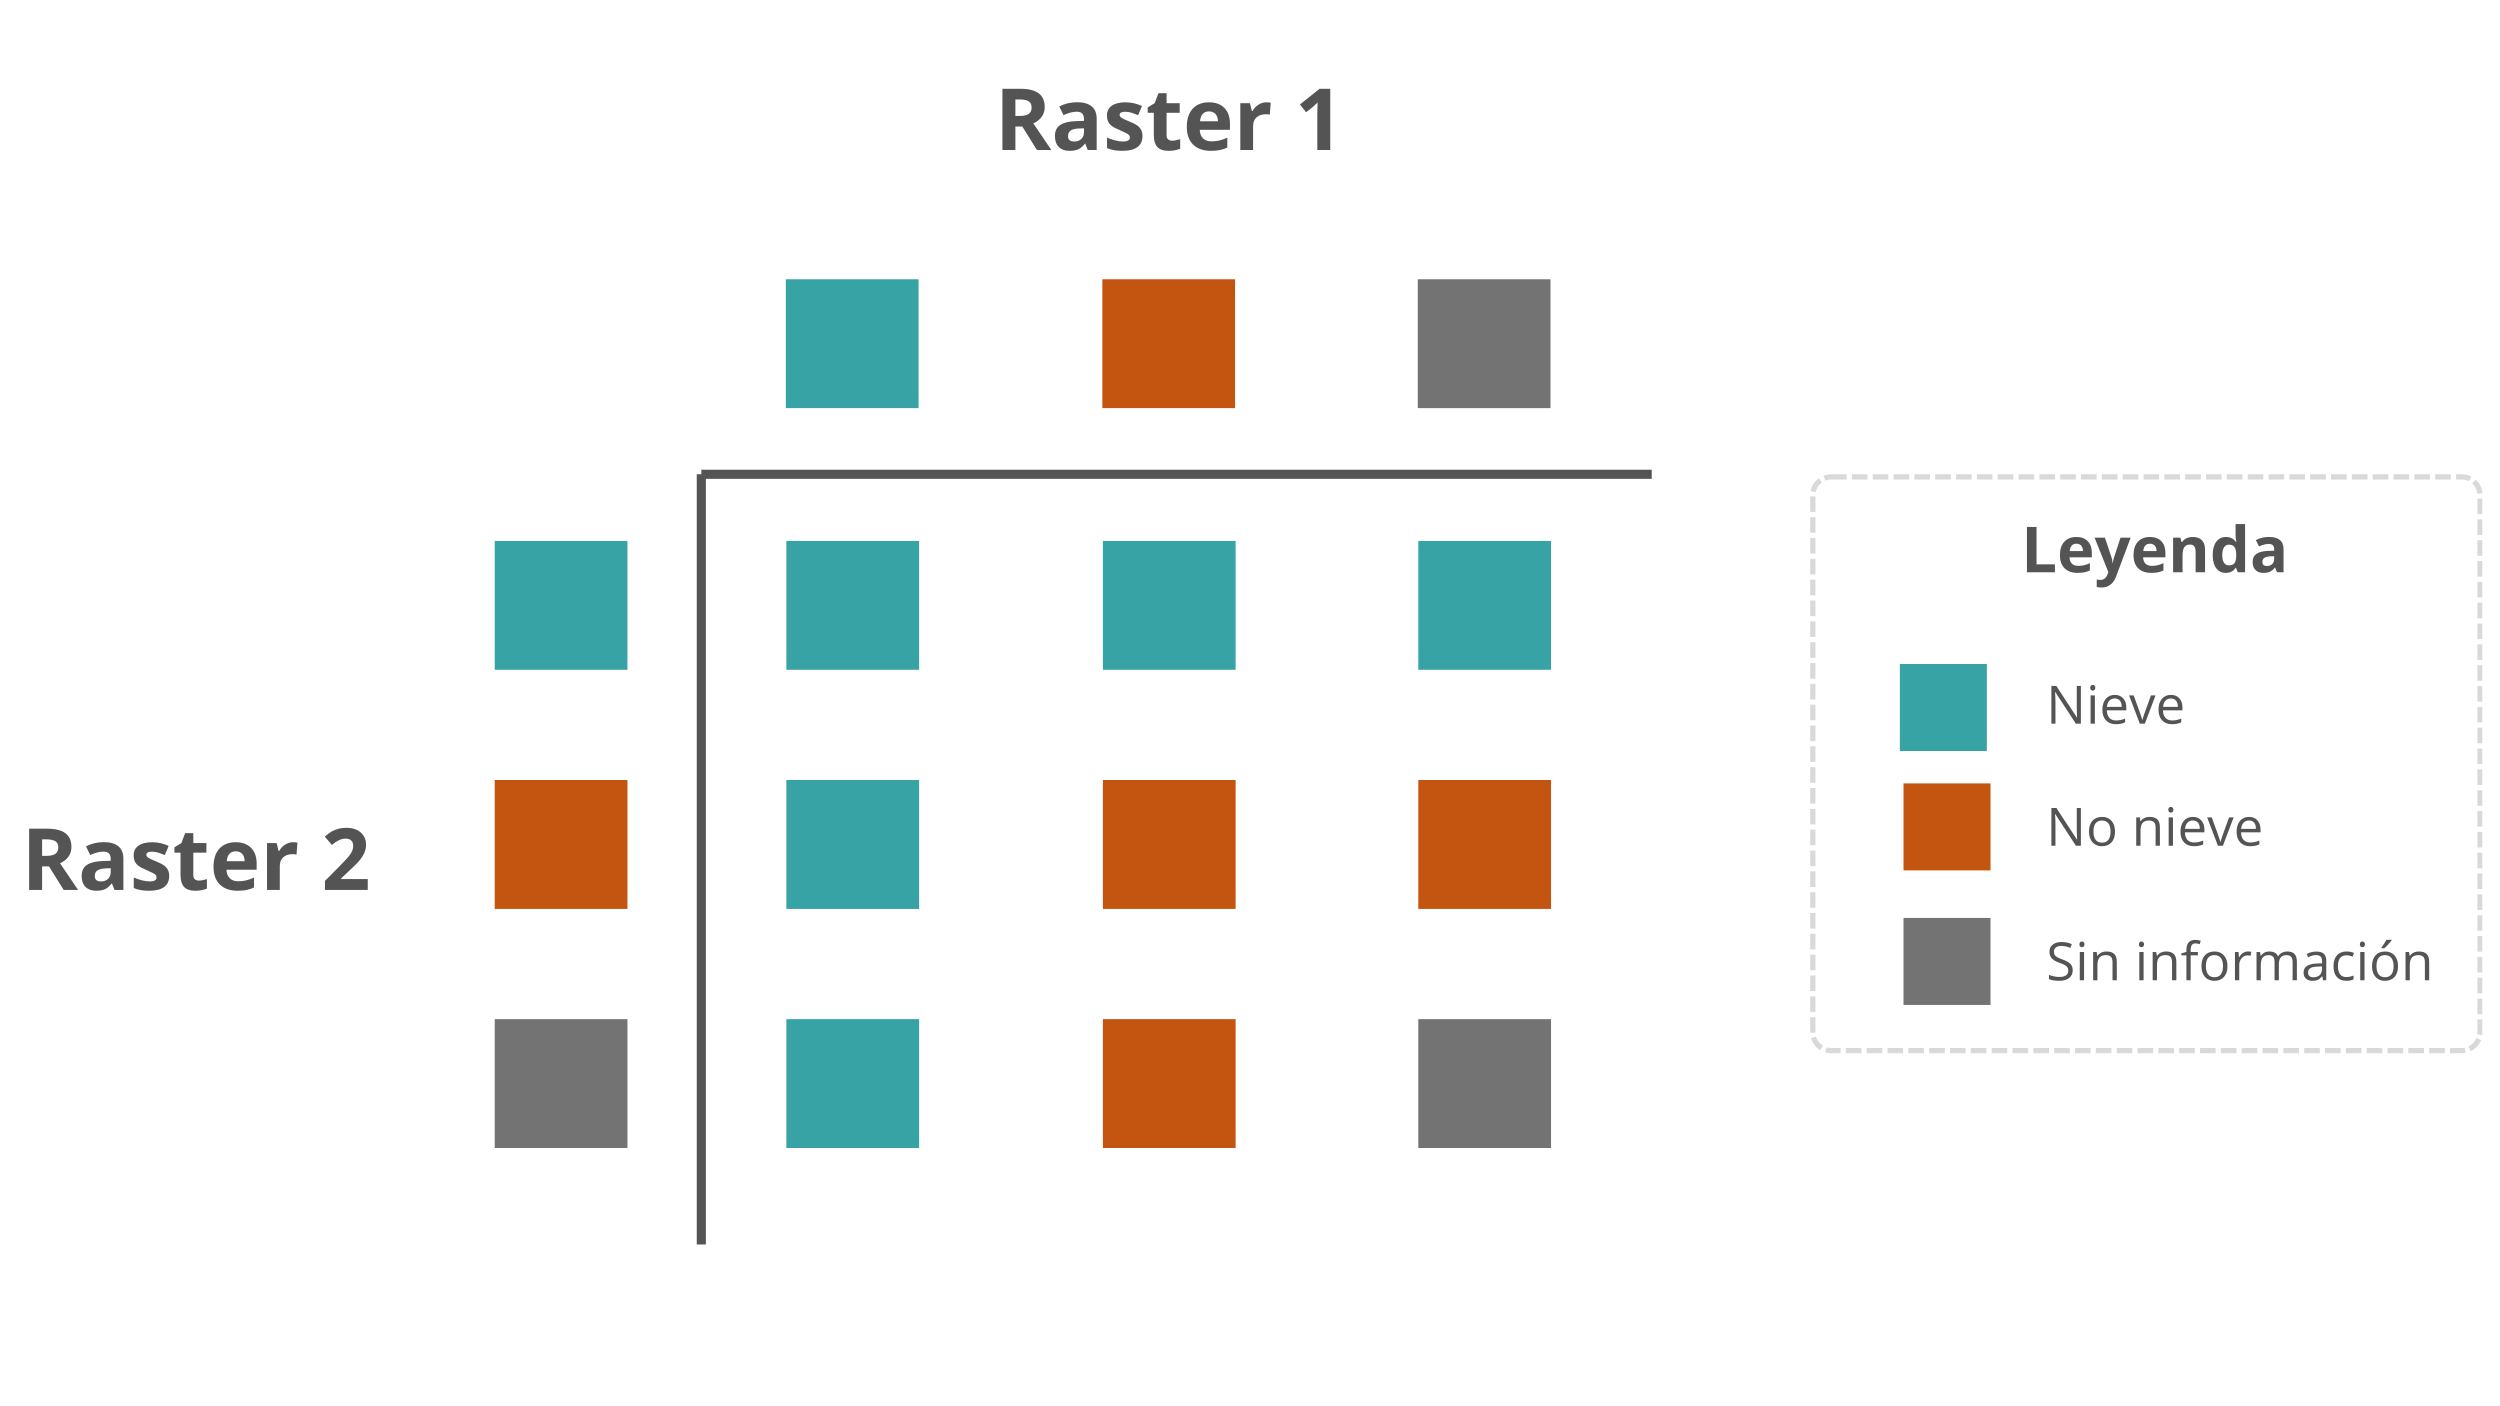 <svg xmlns="http://www.w3.org/2000/svg" xmlns:xlink="http://www.w3.org/1999/xlink" width="1920" zoomAndPan="magnify" viewBox="0 0 1440 810" height="1080" preserveAspectRatio="xMidYMid meet" version="1.0"><defs><g/><clipPath id="8e53f5506d"><path d="M 452.648 160.848 L 529.105 160.848 L 529.105 235.074 L 452.648 235.074 Z M 452.648 160.848 " clip-rule="nonzero"/></clipPath><clipPath id="39c072e409"><path d="M 634.949 160.848 L 711.406 160.848 L 711.406 235.074 L 634.949 235.074 Z M 634.949 160.848 " clip-rule="nonzero"/></clipPath><clipPath id="ef5f1a4a63"><path d="M 816.629 160.848 L 893.086 160.848 L 893.086 235.074 L 816.629 235.074 Z M 816.629 160.848 " clip-rule="nonzero"/></clipPath><clipPath id="0f9c2a2df0"><path d="M 284.957 311.562 L 361.414 311.562 L 361.414 385.793 L 284.957 385.793 Z M 284.957 311.562 " clip-rule="nonzero"/></clipPath><clipPath id="a7669a723b"><path d="M 452.957 311.562 L 529.418 311.562 L 529.418 385.793 L 452.957 385.793 Z M 452.957 311.562 " clip-rule="nonzero"/></clipPath><clipPath id="e315475017"><path d="M 635.262 311.562 L 711.719 311.562 L 711.719 385.793 L 635.262 385.793 Z M 635.262 311.562 " clip-rule="nonzero"/></clipPath><clipPath id="9a0842469e"><path d="M 816.941 311.562 L 893.398 311.562 L 893.398 385.793 L 816.941 385.793 Z M 816.941 311.562 " clip-rule="nonzero"/></clipPath><clipPath id="aca053753c"><path d="M 452.957 449.297 L 529.418 449.297 L 529.418 523.527 L 452.957 523.527 Z M 452.957 449.297 " clip-rule="nonzero"/></clipPath><clipPath id="ed3f84a495"><path d="M 452.957 587.035 L 529.418 587.035 L 529.418 661.262 L 452.957 661.262 Z M 452.957 587.035 " clip-rule="nonzero"/></clipPath><clipPath id="6c7dbc4ad6"><path d="M 635.262 449.297 L 711.719 449.297 L 711.719 523.527 L 635.262 523.527 Z M 635.262 449.297 " clip-rule="nonzero"/></clipPath><clipPath id="7b5c758873"><path d="M 635.262 587.035 L 711.719 587.035 L 711.719 661.262 L 635.262 661.262 Z M 635.262 587.035 " clip-rule="nonzero"/></clipPath><clipPath id="676d4cf006"><path d="M 816.941 449.297 L 893.398 449.297 L 893.398 523.527 L 816.941 523.527 Z M 816.941 449.297 " clip-rule="nonzero"/></clipPath><clipPath id="75f75b45dc"><path d="M 816.941 587.035 L 893.398 587.035 L 893.398 661.262 L 816.941 661.262 Z M 816.941 587.035 " clip-rule="nonzero"/></clipPath><clipPath id="dd07701f67"><path d="M 284.957 587.035 L 361.414 587.035 L 361.414 661.262 L 284.957 661.262 Z M 284.957 587.035 " clip-rule="nonzero"/></clipPath><clipPath id="2d7e0b37af"><path d="M 284.957 449.297 L 361.414 449.297 L 361.414 523.527 L 284.957 523.527 Z M 284.957 449.297 " clip-rule="nonzero"/></clipPath><clipPath id="7c2b523d7e"><path d="M 1042.68 273.195 L 1429.816 273.195 L 1429.816 606.656 L 1042.68 606.656 Z M 1042.68 273.195 " clip-rule="nonzero"/></clipPath><clipPath id="778f8f39d0"><path d="M 1054.68 273.195 L 1417.992 273.195 C 1421.176 273.195 1424.227 274.461 1426.477 276.711 C 1428.73 278.961 1429.992 282.012 1429.992 285.195 L 1429.992 594.637 C 1429.992 597.82 1428.73 600.871 1426.477 603.121 C 1424.227 605.371 1421.176 606.637 1417.992 606.637 L 1054.68 606.637 C 1051.496 606.637 1048.445 605.371 1046.191 603.121 C 1043.941 600.871 1042.68 597.82 1042.68 594.637 L 1042.68 285.195 C 1042.68 282.012 1043.941 278.961 1046.191 276.711 C 1048.445 274.461 1051.496 273.195 1054.68 273.195 Z M 1054.68 273.195 " clip-rule="nonzero"/></clipPath><clipPath id="5d92dece93"><path d="M 1094.312 382.449 L 1144.43 382.449 L 1144.43 432.566 L 1094.312 432.566 Z M 1094.312 382.449 " clip-rule="nonzero"/></clipPath><clipPath id="6924dea13e"><path d="M 1096.422 451.219 L 1146.539 451.219 L 1146.539 501.336 L 1096.422 501.336 Z M 1096.422 451.219 " clip-rule="nonzero"/></clipPath><clipPath id="befb8cfc65"><path d="M 1096.422 528.746 L 1146.539 528.746 L 1146.539 578.859 L 1096.422 578.859 Z M 1096.422 528.746 " clip-rule="nonzero"/></clipPath></defs><path stroke-linecap="butt" transform="matrix(0.75, 0, 0, 0.75, 403.959, 270.569)" fill="none" stroke-linejoin="miter" d="M 0.002 3.502 L 729.903 3.502 " stroke="#545454" stroke-width="7" stroke-opacity="1" stroke-miterlimit="4"/><path stroke-linecap="butt" transform="matrix(0, -0.75, 0.75, 0, 401.33, 716.799)" fill="none" stroke-linejoin="miter" d="M -0.002 3.503 L 591.483 3.503 " stroke="#545454" stroke-width="7" stroke-opacity="1" stroke-miterlimit="4"/><g clip-path="url(#8e53f5506d)"><path fill="#38a3a5" d="M 452.648 160.848 L 529.195 160.848 L 529.195 235.074 L 452.648 235.074 Z M 452.648 160.848 " fill-opacity="1" fill-rule="nonzero"/></g><g clip-path="url(#39c072e409)"><path fill="#c45511" d="M 634.949 160.848 L 711.5 160.848 L 711.5 235.074 L 634.949 235.074 Z M 634.949 160.848 " fill-opacity="1" fill-rule="nonzero"/></g><g clip-path="url(#ef5f1a4a63)"><path fill="#737373" d="M 816.629 160.848 L 893.18 160.848 L 893.18 235.074 L 816.629 235.074 Z M 816.629 160.848 " fill-opacity="1" fill-rule="nonzero"/></g><g clip-path="url(#0f9c2a2df0)"><path fill="#38a3a5" d="M 284.957 311.562 L 361.504 311.562 L 361.504 385.793 L 284.957 385.793 Z M 284.957 311.562 " fill-opacity="1" fill-rule="nonzero"/></g><g clip-path="url(#a7669a723b)"><path fill="#38a3a5" d="M 452.957 311.562 L 529.508 311.562 L 529.508 385.793 L 452.957 385.793 Z M 452.957 311.562 " fill-opacity="1" fill-rule="nonzero"/></g><g clip-path="url(#e315475017)"><path fill="#38a3a5" d="M 635.262 311.562 L 711.809 311.562 L 711.809 385.793 L 635.262 385.793 Z M 635.262 311.562 " fill-opacity="1" fill-rule="nonzero"/></g><g clip-path="url(#9a0842469e)"><path fill="#38a3a5" d="M 816.941 311.562 L 893.488 311.562 L 893.488 385.793 L 816.941 385.793 Z M 816.941 311.562 " fill-opacity="1" fill-rule="nonzero"/></g><g clip-path="url(#aca053753c)"><path fill="#38a3a5" d="M 452.957 449.297 L 529.508 449.297 L 529.508 523.527 L 452.957 523.527 Z M 452.957 449.297 " fill-opacity="1" fill-rule="nonzero"/></g><g clip-path="url(#ed3f84a495)"><path fill="#38a3a5" d="M 452.957 587.035 L 529.508 587.035 L 529.508 661.262 L 452.957 661.262 Z M 452.957 587.035 " fill-opacity="1" fill-rule="nonzero"/></g><g clip-path="url(#6c7dbc4ad6)"><path fill="#c45511" d="M 635.262 449.297 L 711.809 449.297 L 711.809 523.527 L 635.262 523.527 Z M 635.262 449.297 " fill-opacity="1" fill-rule="nonzero"/></g><g clip-path="url(#7b5c758873)"><path fill="#c45511" d="M 635.262 587.035 L 711.809 587.035 L 711.809 661.262 L 635.262 661.262 Z M 635.262 587.035 " fill-opacity="1" fill-rule="nonzero"/></g><g clip-path="url(#676d4cf006)"><path fill="#c45511" d="M 816.941 449.297 L 893.488 449.297 L 893.488 523.527 L 816.941 523.527 Z M 816.941 449.297 " fill-opacity="1" fill-rule="nonzero"/></g><g clip-path="url(#75f75b45dc)"><path fill="#737373" d="M 816.941 587.035 L 893.488 587.035 L 893.488 661.262 L 816.941 661.262 Z M 816.941 587.035 " fill-opacity="1" fill-rule="nonzero"/></g><g clip-path="url(#dd07701f67)"><path fill="#737373" d="M 284.957 587.035 L 361.504 587.035 L 361.504 661.262 L 284.957 661.262 Z M 284.957 587.035 " fill-opacity="1" fill-rule="nonzero"/></g><g clip-path="url(#2d7e0b37af)"><path fill="#c45511" d="M 284.957 449.297 L 361.504 449.297 L 361.504 523.527 L 284.957 523.527 Z M 284.957 449.297 " fill-opacity="1" fill-rule="nonzero"/></g><g fill="#545454" fill-opacity="1"><g transform="translate(572.959, 86.402)"><g><path d="M 11.906 -19.609 L 14.328 -19.609 C 16.691 -19.609 18.438 -20 19.562 -20.781 C 20.688 -21.57 21.25 -22.812 21.25 -24.5 C 21.25 -26.176 20.672 -27.363 19.516 -28.062 C 18.367 -28.77 16.594 -29.125 14.188 -29.125 L 11.906 -29.125 Z M 11.906 -13.531 L 11.906 0 L 4.438 0 L 4.438 -35.266 L 14.719 -35.266 C 19.5 -35.266 23.039 -34.391 25.344 -32.641 C 27.645 -30.898 28.797 -28.254 28.797 -24.703 C 28.797 -22.617 28.223 -20.77 27.078 -19.156 C 25.941 -17.539 24.328 -16.273 22.234 -15.359 C 27.535 -7.43 30.992 -2.312 32.609 0 L 24.312 0 L 15.891 -13.531 Z M 11.906 -13.531 "/></g></g></g><g fill="#545454" fill-opacity="1"><g transform="translate(605.562, 86.402)"><g><path d="M 20.984 0 L 19.562 -3.672 L 19.359 -3.672 C 18.129 -2.109 16.859 -1.023 15.547 -0.422 C 14.234 0.18 12.523 0.484 10.422 0.484 C 7.828 0.484 5.785 -0.254 4.297 -1.734 C 2.816 -3.211 2.078 -5.32 2.078 -8.062 C 2.078 -10.914 3.078 -13.02 5.078 -14.375 C 7.078 -15.738 10.094 -16.492 14.125 -16.641 L 18.812 -16.781 L 18.812 -17.969 C 18.812 -20.695 17.41 -22.062 14.609 -22.062 C 12.461 -22.062 9.93 -21.41 7.016 -20.109 L 4.578 -25.078 C 7.68 -26.703 11.125 -27.516 14.906 -27.516 C 18.52 -27.516 21.289 -26.727 23.219 -25.156 C 25.156 -23.582 26.125 -21.188 26.125 -17.969 L 26.125 0 Z M 18.812 -12.5 L 15.969 -12.391 C 13.82 -12.328 12.227 -11.941 11.188 -11.234 C 10.145 -10.523 9.625 -9.445 9.625 -8 C 9.625 -5.926 10.812 -4.891 13.188 -4.891 C 14.895 -4.891 16.258 -5.379 17.281 -6.359 C 18.301 -7.348 18.812 -8.656 18.812 -10.281 Z M 18.812 -12.5 "/></g></g></g><g fill="#545454" fill-opacity="1"><g transform="translate(635.392, 86.402)"><g><path d="M 22.672 -8 C 22.672 -5.238 21.707 -3.133 19.781 -1.688 C 17.863 -0.238 14.992 0.484 11.172 0.484 C 9.203 0.484 7.523 0.348 6.141 0.078 C 4.766 -0.18 3.473 -0.566 2.266 -1.078 L 2.266 -7.156 C 3.629 -6.52 5.164 -5.984 6.875 -5.547 C 8.594 -5.109 10.102 -4.891 11.406 -4.891 C 14.07 -4.891 15.406 -5.66 15.406 -7.203 C 15.406 -7.785 15.227 -8.258 14.875 -8.625 C 14.52 -8.988 13.91 -9.395 13.047 -9.844 C 12.18 -10.301 11.023 -10.836 9.578 -11.453 C 7.504 -12.316 5.977 -13.117 5 -13.859 C 4.031 -14.598 3.32 -15.445 2.875 -16.406 C 2.438 -17.363 2.219 -18.539 2.219 -19.938 C 2.219 -22.332 3.145 -24.188 5 -25.5 C 6.863 -26.812 9.5 -27.469 12.906 -27.469 C 16.156 -27.469 19.312 -26.758 22.375 -25.344 L 20.156 -20.047 C 18.812 -20.617 17.551 -21.086 16.375 -21.453 C 15.195 -21.828 14 -22.016 12.781 -22.016 C 10.613 -22.016 9.531 -21.43 9.531 -20.266 C 9.531 -19.598 9.879 -19.023 10.578 -18.547 C 11.273 -18.066 12.805 -17.352 15.172 -16.406 C 17.273 -15.551 18.816 -14.754 19.797 -14.016 C 20.773 -13.273 21.5 -12.422 21.969 -11.453 C 22.438 -10.492 22.672 -9.344 22.672 -8 Z M 22.672 -8 "/></g></g></g><g fill="#545454" fill-opacity="1"><g transform="translate(659.941, 86.402)"><g><path d="M 15.219 -5.375 C 16.5 -5.375 18.039 -5.656 19.844 -6.219 L 19.844 -0.75 C 18.008 0.07 15.758 0.484 13.094 0.484 C 10.156 0.484 8.016 -0.258 6.672 -1.75 C 5.328 -3.238 4.656 -5.469 4.656 -8.438 L 4.656 -21.438 L 1.141 -21.438 L 1.141 -24.547 L 5.188 -27.016 L 7.312 -32.703 L 12.016 -32.703 L 12.016 -26.969 L 19.562 -26.969 L 19.562 -21.438 L 12.016 -21.438 L 12.016 -8.438 C 12.016 -7.395 12.305 -6.625 12.891 -6.125 C 13.473 -5.625 14.25 -5.375 15.219 -5.375 Z M 15.219 -5.375 "/></g></g></g><g fill="#545454" fill-opacity="1"><g transform="translate(681.379, 86.402)"><g><path d="M 15.031 -22.234 C 13.469 -22.234 12.242 -21.738 11.359 -20.75 C 10.473 -19.758 9.969 -18.359 9.844 -16.547 L 20.156 -16.547 C 20.125 -18.359 19.648 -19.758 18.734 -20.75 C 17.816 -21.738 16.582 -22.234 15.031 -22.234 Z M 16.062 0.484 C 11.719 0.484 8.32 -0.711 5.875 -3.109 C 3.438 -5.504 2.219 -8.895 2.219 -13.281 C 2.219 -17.801 3.348 -21.297 5.609 -23.766 C 7.867 -26.234 10.988 -27.469 14.969 -27.469 C 18.781 -27.469 21.75 -26.379 23.875 -24.203 C 26 -22.035 27.062 -19.039 27.062 -15.219 L 27.062 -11.641 L 9.672 -11.641 C 9.754 -9.555 10.375 -7.926 11.531 -6.75 C 12.688 -5.57 14.312 -4.984 16.406 -4.984 C 18.02 -4.984 19.551 -5.148 21 -5.484 C 22.445 -5.828 23.961 -6.367 25.547 -7.109 L 25.547 -1.422 C 24.254 -0.773 22.875 -0.297 21.406 0.016 C 19.945 0.328 18.164 0.484 16.062 0.484 Z M 16.062 0.484 "/></g></g></g><g fill="#545454" fill-opacity="1"><g transform="translate(710.558, 86.402)"><g><path d="M 18.906 -27.469 C 19.906 -27.469 20.734 -27.395 21.391 -27.25 L 20.844 -20.359 C 20.238 -20.516 19.516 -20.594 18.672 -20.594 C 16.316 -20.594 14.484 -19.988 13.172 -18.781 C 11.867 -17.582 11.219 -15.895 11.219 -13.719 L 11.219 0 L 3.859 0 L 3.859 -26.969 L 9.422 -26.969 L 10.516 -22.422 L 10.875 -22.422 C 11.707 -23.941 12.836 -25.16 14.266 -26.078 C 15.691 -27.004 17.238 -27.469 18.906 -27.469 Z M 18.906 -27.469 "/></g></g></g><g fill="#545454" fill-opacity="1"><g transform="translate(732.985, 86.402)"><g/></g></g><g fill="#545454" fill-opacity="1"><g transform="translate(745.814, 86.402)"><g><path d="M 20.406 0 L 12.953 0 L 12.953 -20.406 L 13.016 -23.75 L 13.141 -27.422 C 11.898 -26.18 11.039 -25.367 10.562 -24.984 L 6.516 -21.734 L 2.922 -26.219 L 14.281 -35.266 L 20.406 -35.266 Z M 20.406 0 "/></g></g></g><g fill="#545454" fill-opacity="1"><g transform="translate(12.345, 512.59)"><g><path d="M 11.906 -19.609 L 14.328 -19.609 C 16.691 -19.609 18.438 -20 19.562 -20.781 C 20.688 -21.57 21.25 -22.812 21.25 -24.5 C 21.25 -26.176 20.672 -27.363 19.516 -28.062 C 18.367 -28.77 16.594 -29.125 14.188 -29.125 L 11.906 -29.125 Z M 11.906 -13.531 L 11.906 0 L 4.438 0 L 4.438 -35.266 L 14.719 -35.266 C 19.5 -35.266 23.039 -34.391 25.344 -32.641 C 27.645 -30.898 28.797 -28.254 28.797 -24.703 C 28.797 -22.617 28.223 -20.77 27.078 -19.156 C 25.941 -17.539 24.328 -16.273 22.234 -15.359 C 27.535 -7.43 30.992 -2.312 32.609 0 L 24.312 0 L 15.891 -13.531 Z M 11.906 -13.531 "/></g></g></g><g fill="#545454" fill-opacity="1"><g transform="translate(44.948, 512.59)"><g><path d="M 20.984 0 L 19.562 -3.672 L 19.359 -3.672 C 18.129 -2.109 16.859 -1.023 15.547 -0.422 C 14.234 0.18 12.523 0.484 10.422 0.484 C 7.828 0.484 5.785 -0.254 4.297 -1.734 C 2.816 -3.211 2.078 -5.32 2.078 -8.062 C 2.078 -10.914 3.078 -13.02 5.078 -14.375 C 7.078 -15.738 10.094 -16.492 14.125 -16.641 L 18.812 -16.781 L 18.812 -17.969 C 18.812 -20.695 17.41 -22.062 14.609 -22.062 C 12.461 -22.062 9.93 -21.41 7.016 -20.109 L 4.578 -25.078 C 7.68 -26.703 11.125 -27.516 14.906 -27.516 C 18.52 -27.516 21.289 -26.727 23.219 -25.156 C 25.156 -23.582 26.125 -21.188 26.125 -17.969 L 26.125 0 Z M 18.812 -12.5 L 15.969 -12.391 C 13.82 -12.328 12.227 -11.941 11.188 -11.234 C 10.145 -10.523 9.625 -9.445 9.625 -8 C 9.625 -5.926 10.812 -4.891 13.188 -4.891 C 14.895 -4.891 16.258 -5.379 17.281 -6.359 C 18.301 -7.348 18.812 -8.656 18.812 -10.281 Z M 18.812 -12.5 "/></g></g></g><g fill="#545454" fill-opacity="1"><g transform="translate(74.778, 512.59)"><g><path d="M 22.672 -8 C 22.672 -5.238 21.707 -3.133 19.781 -1.688 C 17.863 -0.238 14.992 0.484 11.172 0.484 C 9.203 0.484 7.523 0.348 6.141 0.078 C 4.766 -0.18 3.473 -0.566 2.266 -1.078 L 2.266 -7.156 C 3.629 -6.52 5.164 -5.984 6.875 -5.547 C 8.594 -5.109 10.102 -4.891 11.406 -4.891 C 14.07 -4.891 15.406 -5.66 15.406 -7.203 C 15.406 -7.785 15.227 -8.258 14.875 -8.625 C 14.52 -8.988 13.91 -9.395 13.047 -9.844 C 12.18 -10.301 11.023 -10.836 9.578 -11.453 C 7.504 -12.316 5.977 -13.117 5 -13.859 C 4.031 -14.598 3.32 -15.445 2.875 -16.406 C 2.438 -17.363 2.219 -18.539 2.219 -19.938 C 2.219 -22.332 3.145 -24.188 5 -25.5 C 6.863 -26.812 9.5 -27.469 12.906 -27.469 C 16.156 -27.469 19.312 -26.758 22.375 -25.344 L 20.156 -20.047 C 18.812 -20.617 17.551 -21.086 16.375 -21.453 C 15.195 -21.828 14 -22.016 12.781 -22.016 C 10.613 -22.016 9.531 -21.43 9.531 -20.266 C 9.531 -19.598 9.879 -19.023 10.578 -18.547 C 11.273 -18.066 12.805 -17.352 15.172 -16.406 C 17.273 -15.551 18.816 -14.754 19.797 -14.016 C 20.773 -13.273 21.5 -12.422 21.969 -11.453 C 22.438 -10.492 22.672 -9.344 22.672 -8 Z M 22.672 -8 "/></g></g></g><g fill="#545454" fill-opacity="1"><g transform="translate(99.327, 512.59)"><g><path d="M 15.219 -5.375 C 16.5 -5.375 18.039 -5.656 19.844 -6.219 L 19.844 -0.75 C 18.008 0.07 15.758 0.484 13.094 0.484 C 10.156 0.484 8.016 -0.258 6.672 -1.75 C 5.328 -3.238 4.656 -5.469 4.656 -8.438 L 4.656 -21.438 L 1.141 -21.438 L 1.141 -24.547 L 5.188 -27.016 L 7.312 -32.703 L 12.016 -32.703 L 12.016 -26.969 L 19.562 -26.969 L 19.562 -21.438 L 12.016 -21.438 L 12.016 -8.438 C 12.016 -7.395 12.305 -6.625 12.891 -6.125 C 13.473 -5.625 14.25 -5.375 15.219 -5.375 Z M 15.219 -5.375 "/></g></g></g><g fill="#545454" fill-opacity="1"><g transform="translate(120.765, 512.59)"><g><path d="M 15.031 -22.234 C 13.469 -22.234 12.242 -21.738 11.359 -20.75 C 10.473 -19.758 9.969 -18.359 9.844 -16.547 L 20.156 -16.547 C 20.125 -18.359 19.648 -19.758 18.734 -20.75 C 17.816 -21.738 16.582 -22.234 15.031 -22.234 Z M 16.062 0.484 C 11.719 0.484 8.32 -0.711 5.875 -3.109 C 3.438 -5.504 2.219 -8.895 2.219 -13.281 C 2.219 -17.801 3.348 -21.297 5.609 -23.766 C 7.867 -26.234 10.988 -27.469 14.969 -27.469 C 18.781 -27.469 21.75 -26.379 23.875 -24.203 C 26 -22.035 27.062 -19.039 27.062 -15.219 L 27.062 -11.641 L 9.672 -11.641 C 9.754 -9.555 10.375 -7.926 11.531 -6.75 C 12.688 -5.57 14.312 -4.984 16.406 -4.984 C 18.02 -4.984 19.551 -5.148 21 -5.484 C 22.445 -5.828 23.961 -6.367 25.547 -7.109 L 25.547 -1.422 C 24.254 -0.773 22.875 -0.297 21.406 0.016 C 19.945 0.328 18.164 0.484 16.062 0.484 Z M 16.062 0.484 "/></g></g></g><g fill="#545454" fill-opacity="1"><g transform="translate(149.945, 512.59)"><g><path d="M 18.906 -27.469 C 19.906 -27.469 20.734 -27.395 21.391 -27.25 L 20.844 -20.359 C 20.238 -20.516 19.516 -20.594 18.672 -20.594 C 16.316 -20.594 14.484 -19.988 13.172 -18.781 C 11.867 -17.582 11.219 -15.895 11.219 -13.719 L 11.219 0 L 3.859 0 L 3.859 -26.969 L 9.422 -26.969 L 10.516 -22.422 L 10.875 -22.422 C 11.707 -23.941 12.836 -25.16 14.266 -26.078 C 15.691 -27.004 17.238 -27.469 18.906 -27.469 Z M 18.906 -27.469 "/></g></g></g><g fill="#545454" fill-opacity="1"><g transform="translate(172.371, 512.59)"><g/></g></g><g fill="#545454" fill-opacity="1"><g transform="translate(185.201, 512.59)"><g><path d="M 26.625 0 L 1.984 0 L 1.984 -5.188 L 10.828 -14.125 C 13.453 -16.812 15.164 -18.672 15.969 -19.703 C 16.77 -20.742 17.348 -21.707 17.703 -22.594 C 18.055 -23.477 18.234 -24.395 18.234 -25.344 C 18.234 -26.758 17.844 -27.812 17.062 -28.5 C 16.281 -29.195 15.238 -29.547 13.938 -29.547 C 12.57 -29.547 11.242 -29.227 9.953 -28.594 C 8.672 -27.969 7.332 -27.078 5.938 -25.922 L 1.875 -30.719 C 3.613 -32.195 5.051 -33.242 6.188 -33.859 C 7.332 -34.473 8.582 -34.941 9.938 -35.266 C 11.289 -35.598 12.801 -35.766 14.469 -35.766 C 16.676 -35.766 18.625 -35.363 20.312 -34.562 C 22 -33.758 23.305 -32.633 24.234 -31.188 C 25.172 -29.738 25.641 -28.082 25.641 -26.219 C 25.641 -24.594 25.352 -23.066 24.781 -21.641 C 24.207 -20.223 23.32 -18.766 22.125 -17.266 C 20.926 -15.773 18.816 -13.645 15.797 -10.875 L 11.266 -6.609 L 11.266 -6.266 L 26.625 -6.266 Z M 26.625 0 "/></g></g></g><g clip-path="url(#7c2b523d7e)"><g clip-path="url(#778f8f39d0)"><path fill="#d9d9d9" d="M 1066.68 270.195 L 1075.68 270.195 L 1075.68 276.195 L 1066.68 276.195 Z M 1078.68 270.195 L 1087.68 270.195 L 1087.68 276.195 L 1078.68 276.195 Z M 1090.68 270.195 L 1099.68 270.195 L 1099.68 276.195 L 1090.68 276.195 Z M 1102.68 270.195 L 1111.68 270.195 L 1111.68 276.195 L 1102.68 276.195 Z M 1114.68 270.195 L 1123.68 270.195 L 1123.68 276.195 L 1114.68 276.195 Z M 1126.68 270.195 L 1135.68 270.195 L 1135.68 276.195 L 1126.68 276.195 Z M 1138.68 270.195 L 1147.68 270.195 L 1147.68 276.195 L 1138.68 276.195 Z M 1150.68 270.195 L 1159.68 270.195 L 1159.68 276.195 L 1150.68 276.195 Z M 1162.68 270.195 L 1171.68 270.195 L 1171.68 276.195 L 1162.68 276.195 Z M 1174.68 270.195 L 1183.68 270.195 L 1183.68 276.195 L 1174.68 276.195 Z M 1186.68 270.195 L 1195.68 270.195 L 1195.68 276.195 L 1186.68 276.195 Z M 1198.68 270.195 L 1207.68 270.195 L 1207.68 276.195 L 1198.68 276.195 Z M 1210.68 270.195 L 1219.68 270.195 L 1219.68 276.195 L 1210.68 276.195 Z M 1222.68 270.195 L 1231.68 270.195 L 1231.68 276.195 L 1222.68 276.195 Z M 1234.68 270.195 L 1243.68 270.195 L 1243.68 276.195 L 1234.68 276.195 Z M 1246.68 270.195 L 1255.68 270.195 L 1255.68 276.195 L 1246.68 276.195 Z M 1258.68 270.195 L 1267.68 270.195 L 1267.68 276.195 L 1258.68 276.195 Z M 1270.68 270.195 L 1279.68 270.195 L 1279.68 276.195 L 1270.68 276.195 Z M 1282.68 270.195 L 1291.68 270.195 L 1291.68 276.195 L 1282.68 276.195 Z M 1294.68 270.195 L 1303.68 270.195 L 1303.68 276.195 L 1294.68 276.195 Z M 1306.68 270.195 L 1315.68 270.195 L 1315.68 276.195 L 1306.68 276.195 Z M 1318.68 270.195 L 1327.68 270.195 L 1327.68 276.195 L 1318.68 276.195 Z M 1330.68 270.195 L 1339.68 270.195 L 1339.68 276.195 L 1330.68 276.195 Z M 1342.68 270.195 L 1351.68 270.195 L 1351.68 276.195 L 1342.68 276.195 Z M 1354.68 270.195 L 1363.68 270.195 L 1363.68 276.195 L 1354.68 276.195 Z M 1366.68 270.195 L 1375.68 270.195 L 1375.68 276.195 L 1366.68 276.195 Z M 1378.68 270.195 L 1387.68 270.195 L 1387.68 276.195 L 1378.68 276.195 Z M 1390.68 270.195 L 1399.68 270.195 L 1399.68 276.195 L 1390.68 276.195 Z M 1402.68 270.195 L 1411.68 270.195 L 1411.68 276.195 L 1402.68 276.195 Z M 1414.68 270.195 L 1417.992 270.195 C 1420.422 270.195 1422.715 270.754 1424.871 271.867 L 1422.121 277.199 C 1420.824 276.531 1419.449 276.195 1417.992 276.195 L 1414.68 276.195 Z M 1427.973 273.996 C 1428.188 274.188 1428.395 274.387 1428.602 274.59 C 1431.168 277.16 1432.613 280.254 1432.934 283.875 L 1426.957 284.402 C 1426.766 282.23 1425.898 280.375 1424.355 278.832 C 1424.234 278.711 1424.109 278.59 1423.98 278.477 Z M 1432.992 287.152 L 1432.992 296.152 L 1426.992 296.152 L 1426.992 287.152 Z M 1432.992 299.152 L 1432.992 308.152 L 1426.992 308.152 L 1426.992 299.152 Z M 1432.992 311.152 L 1432.992 320.152 L 1426.992 320.152 L 1426.992 311.152 Z M 1432.992 323.152 L 1432.992 332.152 L 1426.992 332.152 L 1426.992 323.152 Z M 1432.992 335.152 L 1432.992 344.152 L 1426.992 344.152 L 1426.992 335.152 Z M 1432.992 347.152 L 1432.992 356.152 L 1426.992 356.152 L 1426.992 347.152 Z M 1432.992 359.152 L 1432.992 368.152 L 1426.992 368.152 L 1426.992 359.152 Z M 1432.992 371.152 L 1432.992 380.152 L 1426.992 380.152 L 1426.992 371.152 Z M 1432.992 383.152 L 1432.992 392.152 L 1426.992 392.152 L 1426.992 383.152 Z M 1432.992 395.152 L 1432.992 404.152 L 1426.992 404.152 L 1426.992 395.152 Z M 1432.992 407.152 L 1432.992 416.152 L 1426.992 416.152 L 1426.992 407.152 Z M 1432.992 419.152 L 1432.992 428.152 L 1426.992 428.152 L 1426.992 419.152 Z M 1432.992 431.152 L 1432.992 440.152 L 1426.992 440.152 L 1426.992 431.152 Z M 1432.992 443.152 L 1432.992 452.152 L 1426.992 452.152 L 1426.992 443.152 Z M 1432.992 455.152 L 1432.992 464.152 L 1426.992 464.152 L 1426.992 455.152 Z M 1432.992 467.152 L 1432.992 476.152 L 1426.992 476.152 L 1426.992 467.152 Z M 1432.992 479.152 L 1432.992 488.152 L 1426.992 488.152 L 1426.992 479.152 Z M 1432.992 491.152 L 1432.992 500.152 L 1426.992 500.152 L 1426.992 491.152 Z M 1432.992 503.152 L 1432.992 512.152 L 1426.992 512.152 L 1426.992 503.152 Z M 1432.992 515.152 L 1432.992 524.152 L 1426.992 524.152 L 1426.992 515.152 Z M 1432.992 527.152 L 1432.992 536.152 L 1426.992 536.152 L 1426.992 527.152 Z M 1432.992 539.152 L 1432.992 548.152 L 1426.992 548.152 L 1426.992 539.152 Z M 1432.992 551.152 L 1432.992 560.152 L 1426.992 560.152 L 1426.992 551.152 Z M 1432.992 563.152 L 1432.992 572.152 L 1426.992 572.152 L 1426.992 563.152 Z M 1432.992 575.152 L 1432.992 584.152 L 1426.992 584.152 L 1426.992 575.152 Z M 1432.992 587.152 L 1432.992 594.637 C 1432.992 595.277 1432.953 595.918 1432.871 596.551 L 1426.918 595.785 C 1426.969 595.402 1426.992 595.02 1426.992 594.637 L 1426.992 587.152 Z M 1431.93 600.184 C 1431.168 602.098 1430.059 603.785 1428.598 605.242 C 1427.355 606.488 1425.934 607.48 1424.34 608.227 L 1421.801 602.789 C 1422.758 602.344 1423.609 601.746 1424.355 601 C 1425.23 600.125 1425.898 599.113 1426.355 597.965 Z M 1420.773 609.375 C 1419.855 609.551 1418.93 609.637 1417.992 609.637 L 1411.207 609.637 L 1411.207 603.637 L 1417.992 603.637 C 1418.555 603.637 1419.109 603.582 1419.66 603.48 Z M 1408.207 609.637 L 1399.207 609.637 L 1399.207 603.637 L 1408.207 603.637 Z M 1396.207 609.637 L 1387.207 609.637 L 1387.207 603.637 L 1396.207 603.637 Z M 1384.207 609.637 L 1375.207 609.637 L 1375.207 603.637 L 1384.207 603.637 Z M 1372.207 609.637 L 1363.207 609.637 L 1363.207 603.637 L 1372.207 603.637 Z M 1360.207 609.637 L 1351.207 609.637 L 1351.207 603.637 L 1360.207 603.637 Z M 1348.207 609.637 L 1339.207 609.637 L 1339.207 603.637 L 1348.207 603.637 Z M 1336.207 609.637 L 1327.207 609.637 L 1327.207 603.637 L 1336.207 603.637 Z M 1324.207 609.637 L 1315.207 609.637 L 1315.207 603.637 L 1324.207 603.637 Z M 1312.207 609.637 L 1303.207 609.637 L 1303.207 603.637 L 1312.207 603.637 Z M 1300.207 609.637 L 1291.207 609.637 L 1291.207 603.637 L 1300.207 603.637 Z M 1288.207 609.637 L 1279.207 609.637 L 1279.207 603.637 L 1288.207 603.637 Z M 1276.207 609.637 L 1267.207 609.637 L 1267.207 603.637 L 1276.207 603.637 Z M 1264.207 609.637 L 1255.207 609.637 L 1255.207 603.637 L 1264.207 603.637 Z M 1252.207 609.637 L 1243.207 609.637 L 1243.207 603.637 L 1252.207 603.637 Z M 1240.207 609.637 L 1231.207 609.637 L 1231.207 603.637 L 1240.207 603.637 Z M 1228.207 609.637 L 1219.207 609.637 L 1219.207 603.637 L 1228.207 603.637 Z M 1216.207 609.637 L 1207.207 609.637 L 1207.207 603.637 L 1216.207 603.637 Z M 1204.207 609.637 L 1195.207 609.637 L 1195.207 603.637 L 1204.207 603.637 Z M 1192.207 609.637 L 1183.207 609.637 L 1183.207 603.637 L 1192.207 603.637 Z M 1180.207 609.637 L 1171.207 609.637 L 1171.207 603.637 L 1180.207 603.637 Z M 1168.207 609.637 L 1159.207 609.637 L 1159.207 603.637 L 1168.207 603.637 Z M 1156.207 609.637 L 1147.207 609.637 L 1147.207 603.637 L 1156.207 603.637 Z M 1144.207 609.637 L 1135.207 609.637 L 1135.207 603.637 L 1144.207 603.637 Z M 1132.207 609.637 L 1123.207 609.637 L 1123.207 603.637 L 1132.207 603.637 Z M 1120.207 609.637 L 1111.207 609.637 L 1111.207 603.637 L 1120.207 603.637 Z M 1108.207 609.637 L 1099.207 609.637 L 1099.207 603.637 L 1108.207 603.637 Z M 1096.207 609.637 L 1087.207 609.637 L 1087.207 603.637 L 1096.207 603.637 Z M 1084.207 609.637 L 1075.207 609.637 L 1075.207 603.637 L 1084.207 603.637 Z M 1072.207 609.637 L 1063.207 609.637 L 1063.207 603.637 L 1072.207 603.637 Z M 1060.207 609.637 L 1054.68 609.637 C 1053.207 609.637 1051.77 609.426 1050.363 609 L 1052.09 603.254 C 1052.934 603.508 1053.797 603.637 1054.68 603.637 L 1060.207 603.637 Z M 1046.941 607.484 C 1045.891 606.855 1044.938 606.105 1044.07 605.242 C 1042.223 603.395 1040.945 601.211 1040.238 598.691 L 1046.012 597.07 C 1046.438 598.578 1047.203 599.891 1048.316 601 C 1048.832 601.52 1049.406 601.969 1050.035 602.344 Z M 1039.684 594.961 C 1039.68 594.852 1039.68 594.746 1039.68 594.637 L 1039.68 585.891 L 1045.68 585.891 L 1045.68 594.637 C 1045.68 594.703 1045.68 594.766 1045.68 594.832 Z M 1039.68 582.891 L 1039.68 573.891 L 1045.68 573.891 L 1045.68 582.891 Z M 1039.68 570.891 L 1039.68 561.891 L 1045.68 561.891 L 1045.68 570.891 Z M 1039.68 558.891 L 1039.68 549.891 L 1045.68 549.891 L 1045.68 558.891 Z M 1039.68 546.891 L 1039.68 537.891 L 1045.68 537.891 L 1045.68 546.891 Z M 1039.68 534.891 L 1039.68 525.891 L 1045.68 525.891 L 1045.68 534.891 Z M 1039.68 522.891 L 1039.68 513.891 L 1045.68 513.891 L 1045.68 522.891 Z M 1039.68 510.891 L 1039.68 501.891 L 1045.68 501.891 L 1045.68 510.891 Z M 1039.68 498.891 L 1039.68 489.891 L 1045.68 489.891 L 1045.68 498.891 Z M 1039.68 486.891 L 1039.68 477.891 L 1045.68 477.891 L 1045.68 486.891 Z M 1039.68 474.891 L 1039.68 465.891 L 1045.68 465.891 L 1045.68 474.891 Z M 1039.68 462.891 L 1039.68 453.891 L 1045.68 453.891 L 1045.68 462.891 Z M 1039.68 450.891 L 1039.68 441.891 L 1045.68 441.891 L 1045.68 450.891 Z M 1039.68 438.891 L 1039.68 429.891 L 1045.68 429.891 L 1045.68 438.891 Z M 1039.68 426.891 L 1039.68 417.891 L 1045.68 417.891 L 1045.68 426.891 Z M 1039.68 414.891 L 1039.68 405.891 L 1045.68 405.891 L 1045.68 414.891 Z M 1039.68 402.891 L 1039.68 393.891 L 1045.68 393.891 L 1045.68 402.891 Z M 1039.68 390.891 L 1039.68 381.891 L 1045.68 381.891 L 1045.68 390.891 Z M 1039.68 378.891 L 1039.68 369.891 L 1045.68 369.891 L 1045.68 378.891 Z M 1039.68 366.891 L 1039.68 357.891 L 1045.68 357.891 L 1045.68 366.891 Z M 1039.68 354.891 L 1039.68 345.891 L 1045.68 345.891 L 1045.68 354.891 Z M 1039.68 342.891 L 1039.68 333.891 L 1045.68 333.891 L 1045.68 342.891 Z M 1039.68 330.891 L 1039.68 321.891 L 1045.68 321.891 L 1045.68 330.891 Z M 1039.68 318.891 L 1039.68 309.891 L 1045.68 309.891 L 1045.68 318.891 Z M 1039.68 306.891 L 1039.68 297.891 L 1045.68 297.891 L 1045.68 306.891 Z M 1039.68 294.891 L 1039.68 285.891 L 1045.68 285.891 L 1045.68 294.891 Z M 1039.961 282.301 C 1040.547 279.312 1041.918 276.742 1044.07 274.59 C 1044.652 274.008 1045.273 273.48 1045.941 273.004 L 1049.438 277.879 C 1049.035 278.168 1048.664 278.484 1048.316 278.832 C 1047.023 280.125 1046.199 281.668 1045.848 283.457 Z M 1049.238 271.219 C 1050.988 270.535 1052.801 270.195 1054.68 270.195 L 1063.68 270.195 L 1063.68 276.195 L 1054.68 276.195 C 1053.551 276.195 1052.465 276.398 1051.414 276.809 Z M 1049.238 271.219 " fill-opacity="1" fill-rule="nonzero"/></g></g><g clip-path="url(#5d92dece93)"><path fill="#38a3a5" d="M 1094.312 382.449 L 1144.43 382.449 L 1144.43 432.566 L 1094.312 432.566 Z M 1094.312 382.449 " fill-opacity="1" fill-rule="nonzero"/></g><g clip-path="url(#6924dea13e)"><path fill="#c45511" d="M 1096.422 451.219 L 1146.539 451.219 L 1146.539 501.336 L 1096.422 501.336 Z M 1096.422 451.219 " fill-opacity="1" fill-rule="nonzero"/></g><g clip-path="url(#befb8cfc65)"><path fill="#737373" d="M 1096.422 528.746 L 1146.539 528.746 L 1146.539 578.859 L 1096.422 578.859 Z M 1096.422 528.746 " fill-opacity="1" fill-rule="nonzero"/></g><g fill="#545454" fill-opacity="1"><g transform="translate(1164.235, 329.631)"><g><path d="M 3.281 0 L 3.281 -26.094 L 8.812 -26.094 L 8.812 -4.562 L 19.391 -4.562 L 19.391 0 Z M 3.281 0 "/></g></g><g transform="translate(1184.88, 329.631)"><g><path d="M 11.125 -16.453 C 9.969 -16.453 9.062 -16.086 8.406 -15.359 C 7.75 -14.629 7.375 -13.586 7.281 -12.234 L 14.922 -12.234 C 14.898 -13.586 14.547 -14.629 13.859 -15.359 C 13.18 -16.086 12.27 -16.453 11.125 -16.453 Z M 11.891 0.359 C 8.672 0.359 6.156 -0.523 4.344 -2.297 C 2.539 -4.078 1.641 -6.586 1.641 -9.828 C 1.641 -13.172 2.473 -15.754 4.141 -17.578 C 5.816 -19.41 8.129 -20.328 11.078 -20.328 C 13.898 -20.328 16.094 -19.52 17.656 -17.906 C 19.227 -16.301 20.016 -14.086 20.016 -11.266 L 20.016 -8.625 L 7.156 -8.625 C 7.219 -7.07 7.676 -5.859 8.531 -4.984 C 9.383 -4.117 10.586 -3.688 12.141 -3.688 C 13.336 -3.688 14.473 -3.812 15.547 -4.062 C 16.617 -4.312 17.734 -4.711 18.891 -5.266 L 18.891 -1.047 C 17.941 -0.578 16.926 -0.227 15.844 0 C 14.758 0.238 13.441 0.359 11.891 0.359 Z M 11.891 0.359 "/></g></g><g transform="translate(1206.471, 329.631)"><g><path d="M 0 -19.953 L 5.953 -19.953 L 9.719 -8.719 C 10.039 -7.75 10.266 -6.598 10.391 -5.266 L 10.5 -5.266 C 10.625 -6.492 10.879 -7.645 11.266 -8.719 L 14.953 -19.953 L 20.797 -19.953 L 12.344 2.547 C 11.57 4.629 10.469 6.188 9.031 7.219 C 7.602 8.258 5.93 8.781 4.016 8.781 C 3.078 8.781 2.156 8.676 1.25 8.469 L 1.25 4.156 C 1.906 4.312 2.617 4.391 3.391 4.391 C 4.359 4.391 5.203 4.094 5.922 3.5 C 6.641 2.914 7.203 2.031 7.609 0.844 L 7.922 -0.141 Z M 0 -19.953 "/></g></g><g transform="translate(1227.259, 329.631)"><g><path d="M 11.125 -16.453 C 9.969 -16.453 9.062 -16.086 8.406 -15.359 C 7.75 -14.629 7.375 -13.586 7.281 -12.234 L 14.922 -12.234 C 14.898 -13.586 14.547 -14.629 13.859 -15.359 C 13.18 -16.086 12.27 -16.453 11.125 -16.453 Z M 11.891 0.359 C 8.672 0.359 6.156 -0.523 4.344 -2.297 C 2.539 -4.078 1.641 -6.586 1.641 -9.828 C 1.641 -13.172 2.473 -15.754 4.141 -17.578 C 5.816 -19.41 8.129 -20.328 11.078 -20.328 C 13.898 -20.328 16.094 -19.52 17.656 -17.906 C 19.227 -16.301 20.016 -14.086 20.016 -11.266 L 20.016 -8.625 L 7.156 -8.625 C 7.219 -7.07 7.676 -5.859 8.531 -4.984 C 9.383 -4.117 10.586 -3.688 12.141 -3.688 C 13.336 -3.688 14.473 -3.812 15.547 -4.062 C 16.617 -4.312 17.734 -4.711 18.891 -5.266 L 18.891 -1.047 C 17.941 -0.578 16.926 -0.227 15.844 0 C 14.758 0.238 13.441 0.359 11.891 0.359 Z M 11.891 0.359 "/></g></g><g transform="translate(1248.85, 329.631)"><g><path d="M 21.266 0 L 15.828 0 L 15.828 -11.656 C 15.828 -13.094 15.57 -14.172 15.062 -14.891 C 14.551 -15.609 13.734 -15.969 12.609 -15.969 C 11.086 -15.969 9.988 -15.457 9.312 -14.438 C 8.633 -13.426 8.297 -11.742 8.297 -9.391 L 8.297 0 L 2.859 0 L 2.859 -19.953 L 7.016 -19.953 L 7.75 -17.406 L 8.047 -17.406 C 8.648 -18.363 9.484 -19.086 10.547 -19.578 C 11.617 -20.078 12.832 -20.328 14.188 -20.328 C 16.508 -20.328 18.27 -19.695 19.469 -18.438 C 20.664 -17.188 21.266 -15.379 21.266 -13.016 Z M 21.266 0 "/></g></g><g transform="translate(1272.868, 329.631)"><g><path d="M 9.172 0.359 C 6.828 0.359 4.984 -0.551 3.641 -2.375 C 2.305 -4.195 1.641 -6.719 1.641 -9.938 C 1.641 -13.207 2.32 -15.754 3.688 -17.578 C 5.051 -19.41 6.926 -20.328 9.312 -20.328 C 11.82 -20.328 13.738 -19.352 15.062 -17.406 L 15.234 -17.406 C 14.961 -18.883 14.828 -20.207 14.828 -21.375 L 14.828 -27.766 L 20.297 -27.766 L 20.297 0 L 16.109 0 L 15.062 -2.594 L 14.828 -2.594 C 13.586 -0.625 11.703 0.359 9.172 0.359 Z M 11.078 -3.984 C 12.473 -3.984 13.492 -4.383 14.141 -5.188 C 14.785 -6 15.141 -7.375 15.203 -9.312 L 15.203 -9.906 C 15.203 -12.039 14.867 -13.57 14.203 -14.5 C 13.547 -15.438 12.477 -15.906 11 -15.906 C 9.781 -15.906 8.832 -15.391 8.156 -14.359 C 7.488 -13.328 7.156 -11.832 7.156 -9.875 C 7.156 -7.906 7.492 -6.43 8.172 -5.453 C 8.848 -4.473 9.816 -3.984 11.078 -3.984 Z M 11.078 -3.984 "/></g></g><g transform="translate(1295.993, 329.631)"><g><path d="M 15.531 0 L 14.469 -2.719 L 14.328 -2.719 C 13.41 -1.562 12.469 -0.758 11.5 -0.312 C 10.531 0.133 9.266 0.359 7.703 0.359 C 5.797 0.359 4.289 -0.188 3.188 -1.281 C 2.082 -2.375 1.531 -3.93 1.531 -5.953 C 1.531 -8.078 2.27 -9.641 3.75 -10.641 C 5.238 -11.648 7.473 -12.207 10.453 -12.312 L 13.922 -12.422 L 13.922 -13.297 C 13.922 -15.316 12.883 -16.328 10.812 -16.328 C 9.219 -16.328 7.344 -15.848 5.188 -14.891 L 3.391 -18.562 C 5.68 -19.758 8.227 -20.359 11.031 -20.359 C 13.707 -20.359 15.758 -19.773 17.188 -18.609 C 18.613 -17.441 19.328 -15.672 19.328 -13.297 L 19.328 0 Z M 13.922 -9.25 L 11.812 -9.172 C 10.227 -9.117 9.051 -8.832 8.281 -8.312 C 7.508 -7.789 7.125 -6.992 7.125 -5.922 C 7.125 -4.391 8.004 -3.625 9.766 -3.625 C 11.023 -3.625 12.031 -3.984 12.781 -4.703 C 13.539 -5.43 13.922 -6.398 13.922 -7.609 Z M 13.922 -9.25 "/></g></g></g><g fill="#545454" fill-opacity="1"><g transform="translate(1178.617, 416.846)"><g><path d="M 19.969 0 L 17.078 0 L 5.203 -18.25 L 5.078 -18.25 C 5.242 -16.102 5.328 -14.141 5.328 -12.359 L 5.328 0 L 2.984 0 L 2.984 -21.734 L 5.844 -21.734 L 17.688 -3.562 L 17.812 -3.562 C 17.789 -3.832 17.742 -4.691 17.672 -6.141 C 17.609 -7.598 17.586 -8.641 17.609 -9.266 L 17.609 -21.734 L 19.969 -21.734 Z M 19.969 0 "/></g></g></g><g fill="#545454" fill-opacity="1"><g transform="translate(1201.567, 416.846)"><g><path d="M 5.078 0 L 2.609 0 L 2.609 -16.297 L 5.078 -16.297 Z M 2.406 -20.719 C 2.406 -21.281 2.539 -21.691 2.812 -21.953 C 3.094 -22.211 3.441 -22.344 3.859 -22.344 C 4.254 -22.344 4.598 -22.207 4.891 -21.938 C 5.18 -21.676 5.328 -21.27 5.328 -20.719 C 5.328 -20.156 5.18 -19.738 4.891 -19.469 C 4.598 -19.195 4.254 -19.062 3.859 -19.062 C 3.441 -19.062 3.094 -19.195 2.812 -19.469 C 2.539 -19.738 2.406 -20.156 2.406 -20.719 Z M 2.406 -20.719 "/></g></g></g><g fill="#545454" fill-opacity="1"><g transform="translate(1209.267, 416.846)"><g><path d="M 9.5 0.297 C 7.094 0.297 5.191 -0.438 3.797 -1.906 C 2.398 -3.375 1.703 -5.41 1.703 -8.016 C 1.703 -10.641 2.348 -12.723 3.641 -14.266 C 4.941 -15.816 6.68 -16.594 8.859 -16.594 C 10.898 -16.594 12.516 -15.922 13.703 -14.578 C 14.898 -13.234 15.5 -11.461 15.5 -9.266 L 15.5 -7.703 L 4.266 -7.703 C 4.316 -5.785 4.801 -4.332 5.719 -3.344 C 6.633 -2.352 7.926 -1.859 9.594 -1.859 C 11.344 -1.859 13.078 -2.223 14.797 -2.953 L 14.797 -0.766 C 13.922 -0.379 13.094 -0.109 12.312 0.047 C 11.539 0.211 10.602 0.297 9.5 0.297 Z M 8.828 -14.531 C 7.523 -14.531 6.484 -14.102 5.703 -13.25 C 4.922 -12.395 4.461 -11.211 4.328 -9.703 L 12.844 -9.703 C 12.844 -11.266 12.492 -12.457 11.797 -13.281 C 11.109 -14.113 10.117 -14.531 8.828 -14.531 Z M 8.828 -14.531 "/></g></g></g><g fill="#545454" fill-opacity="1"><g transform="translate(1226.345, 416.846)"><g><path d="M 6.188 0 L 0 -16.297 L 2.641 -16.297 L 6.156 -6.625 C 6.945 -4.363 7.41 -2.898 7.547 -2.234 L 7.672 -2.234 C 7.785 -2.754 8.129 -3.836 8.703 -5.484 C 9.285 -7.141 10.586 -10.742 12.609 -16.297 L 15.25 -16.297 L 9.078 0 Z M 6.188 0 "/></g></g></g><g fill="#545454" fill-opacity="1"><g transform="translate(1241.596, 416.846)"><g><path d="M 9.5 0.297 C 7.094 0.297 5.191 -0.438 3.797 -1.906 C 2.398 -3.375 1.703 -5.41 1.703 -8.016 C 1.703 -10.641 2.348 -12.723 3.641 -14.266 C 4.941 -15.816 6.68 -16.594 8.859 -16.594 C 10.898 -16.594 12.516 -15.922 13.703 -14.578 C 14.898 -13.234 15.5 -11.461 15.5 -9.266 L 15.5 -7.703 L 4.266 -7.703 C 4.316 -5.785 4.801 -4.332 5.719 -3.344 C 6.633 -2.352 7.926 -1.859 9.594 -1.859 C 11.344 -1.859 13.078 -2.223 14.797 -2.953 L 14.797 -0.766 C 13.922 -0.379 13.094 -0.109 12.312 0.047 C 11.539 0.211 10.602 0.297 9.5 0.297 Z M 8.828 -14.531 C 7.523 -14.531 6.484 -14.102 5.703 -13.25 C 4.922 -12.395 4.461 -11.211 4.328 -9.703 L 12.844 -9.703 C 12.844 -11.266 12.492 -12.457 11.797 -13.281 C 11.109 -14.113 10.117 -14.531 8.828 -14.531 Z M 8.828 -14.531 "/></g></g></g><g fill="#545454" fill-opacity="1"><g transform="translate(1178.617, 487.127)"><g><path d="M 19.969 0 L 17.078 0 L 5.203 -18.25 L 5.078 -18.25 C 5.242 -16.102 5.328 -14.141 5.328 -12.359 L 5.328 0 L 2.984 0 L 2.984 -21.734 L 5.844 -21.734 L 17.688 -3.562 L 17.812 -3.562 C 17.789 -3.832 17.742 -4.691 17.672 -6.141 C 17.609 -7.598 17.586 -8.641 17.609 -9.266 L 17.609 -21.734 L 19.969 -21.734 Z M 19.969 0 "/></g></g></g><g fill="#545454" fill-opacity="1"><g transform="translate(1201.567, 487.127)"><g><path d="M 16.688 -8.156 C 16.688 -5.5 16.016 -3.426 14.672 -1.938 C 13.336 -0.445 11.488 0.297 9.125 0.297 C 7.664 0.297 6.367 -0.039 5.234 -0.719 C 4.109 -1.406 3.238 -2.391 2.625 -3.672 C 2.008 -4.953 1.703 -6.445 1.703 -8.156 C 1.703 -10.82 2.363 -12.895 3.688 -14.375 C 5.02 -15.852 6.867 -16.594 9.234 -16.594 C 11.516 -16.594 13.328 -15.832 14.672 -14.312 C 16.016 -12.801 16.688 -10.75 16.688 -8.156 Z M 4.266 -8.156 C 4.266 -6.082 4.68 -4.5 5.516 -3.406 C 6.348 -2.312 7.57 -1.766 9.188 -1.766 C 10.801 -1.766 12.023 -2.305 12.859 -3.391 C 13.703 -4.484 14.125 -6.07 14.125 -8.156 C 14.125 -10.227 13.703 -11.801 12.859 -12.875 C 12.023 -13.957 10.789 -14.5 9.156 -14.5 C 7.539 -14.5 6.32 -13.969 5.5 -12.906 C 4.676 -11.844 4.266 -10.258 4.266 -8.156 Z M 4.266 -8.156 "/></g></g></g><g fill="#545454" fill-opacity="1"><g transform="translate(1219.954, 487.127)"><g/></g></g><g fill="#545454" fill-opacity="1"><g transform="translate(1227.861, 487.127)"><g><path d="M 13.766 0 L 13.766 -10.547 C 13.766 -11.867 13.461 -12.859 12.859 -13.516 C 12.254 -14.172 11.305 -14.5 10.016 -14.5 C 8.316 -14.5 7.066 -14.035 6.266 -13.109 C 5.473 -12.191 5.078 -10.672 5.078 -8.547 L 5.078 0 L 2.609 0 L 2.609 -16.297 L 4.625 -16.297 L 5.031 -14.062 L 5.141 -14.062 C 5.648 -14.863 6.359 -15.484 7.266 -15.922 C 8.18 -16.367 9.195 -16.594 10.312 -16.594 C 12.281 -16.594 13.758 -16.117 14.75 -15.172 C 15.738 -14.223 16.234 -12.707 16.234 -10.625 L 16.234 0 Z M 13.766 0 "/></g></g></g><g fill="#545454" fill-opacity="1"><g transform="translate(1246.545, 487.127)"><g><path d="M 5.078 0 L 2.609 0 L 2.609 -16.297 L 5.078 -16.297 Z M 2.406 -20.719 C 2.406 -21.281 2.539 -21.691 2.812 -21.953 C 3.094 -22.211 3.441 -22.344 3.859 -22.344 C 4.254 -22.344 4.598 -22.207 4.891 -21.938 C 5.18 -21.676 5.328 -21.27 5.328 -20.719 C 5.328 -20.156 5.18 -19.738 4.891 -19.469 C 4.598 -19.195 4.254 -19.062 3.859 -19.062 C 3.441 -19.062 3.094 -19.195 2.812 -19.469 C 2.539 -19.738 2.406 -20.156 2.406 -20.719 Z M 2.406 -20.719 "/></g></g></g><g fill="#545454" fill-opacity="1"><g transform="translate(1254.245, 487.127)"><g><path d="M 9.5 0.297 C 7.094 0.297 5.191 -0.438 3.797 -1.906 C 2.398 -3.375 1.703 -5.41 1.703 -8.016 C 1.703 -10.641 2.348 -12.723 3.641 -14.266 C 4.941 -15.816 6.68 -16.594 8.859 -16.594 C 10.898 -16.594 12.516 -15.922 13.703 -14.578 C 14.898 -13.234 15.5 -11.461 15.5 -9.266 L 15.5 -7.703 L 4.266 -7.703 C 4.316 -5.785 4.801 -4.332 5.719 -3.344 C 6.633 -2.352 7.926 -1.859 9.594 -1.859 C 11.344 -1.859 13.078 -2.223 14.797 -2.953 L 14.797 -0.766 C 13.922 -0.379 13.094 -0.109 12.312 0.047 C 11.539 0.211 10.602 0.297 9.5 0.297 Z M 8.828 -14.531 C 7.523 -14.531 6.484 -14.102 5.703 -13.25 C 4.922 -12.395 4.461 -11.211 4.328 -9.703 L 12.844 -9.703 C 12.844 -11.266 12.492 -12.457 11.797 -13.281 C 11.109 -14.113 10.117 -14.531 8.828 -14.531 Z M 8.828 -14.531 "/></g></g></g><g fill="#545454" fill-opacity="1"><g transform="translate(1271.324, 487.127)"><g><path d="M 6.188 0 L 0 -16.297 L 2.641 -16.297 L 6.156 -6.625 C 6.945 -4.363 7.41 -2.898 7.547 -2.234 L 7.672 -2.234 C 7.785 -2.754 8.129 -3.836 8.703 -5.484 C 9.285 -7.141 10.586 -10.742 12.609 -16.297 L 15.25 -16.297 L 9.078 0 Z M 6.188 0 "/></g></g></g><g fill="#545454" fill-opacity="1"><g transform="translate(1286.574, 487.127)"><g><path d="M 9.5 0.297 C 7.094 0.297 5.191 -0.438 3.797 -1.906 C 2.398 -3.375 1.703 -5.41 1.703 -8.016 C 1.703 -10.641 2.348 -12.723 3.641 -14.266 C 4.941 -15.816 6.68 -16.594 8.859 -16.594 C 10.898 -16.594 12.516 -15.922 13.703 -14.578 C 14.898 -13.234 15.5 -11.461 15.5 -9.266 L 15.5 -7.703 L 4.266 -7.703 C 4.316 -5.785 4.801 -4.332 5.719 -3.344 C 6.633 -2.352 7.926 -1.859 9.594 -1.859 C 11.344 -1.859 13.078 -2.223 14.797 -2.953 L 14.797 -0.766 C 13.922 -0.379 13.094 -0.109 12.312 0.047 C 11.539 0.211 10.602 0.297 9.5 0.297 Z M 8.828 -14.531 C 7.523 -14.531 6.484 -14.102 5.703 -13.25 C 4.922 -12.395 4.461 -11.211 4.328 -9.703 L 12.844 -9.703 C 12.844 -11.266 12.492 -12.457 11.797 -13.281 C 11.109 -14.113 10.117 -14.531 8.828 -14.531 Z M 8.828 -14.531 "/></g></g></g><g fill="#545454" fill-opacity="1"><g transform="translate(1178.635, 564.652)"><g><path d="M 15.25 -5.781 C 15.25 -3.875 14.555 -2.383 13.172 -1.312 C 11.785 -0.238 9.906 0.297 7.531 0.297 C 4.945 0.297 2.961 -0.035 1.578 -0.703 L 1.578 -3.141 C 2.473 -2.766 3.441 -2.469 4.484 -2.25 C 5.535 -2.031 6.578 -1.922 7.609 -1.922 C 9.297 -1.922 10.566 -2.238 11.422 -2.875 C 12.273 -3.52 12.703 -4.41 12.703 -5.547 C 12.703 -6.297 12.551 -6.91 12.25 -7.391 C 11.945 -7.879 11.441 -8.328 10.734 -8.734 C 10.023 -9.141 8.945 -9.598 7.5 -10.109 C 5.469 -10.836 4.02 -11.695 3.156 -12.688 C 2.289 -13.676 1.859 -14.969 1.859 -16.562 C 1.859 -18.238 2.488 -19.57 3.75 -20.562 C 5.008 -21.551 6.676 -22.047 8.75 -22.047 C 10.906 -22.047 12.891 -21.648 14.703 -20.859 L 13.922 -18.656 C 12.129 -19.414 10.383 -19.797 8.688 -19.797 C 7.344 -19.797 6.297 -19.504 5.547 -18.922 C 4.797 -18.348 4.422 -17.551 4.422 -16.531 C 4.422 -15.781 4.555 -15.164 4.828 -14.688 C 5.109 -14.207 5.578 -13.766 6.234 -13.359 C 6.898 -12.961 7.91 -12.52 9.266 -12.031 C 11.547 -11.219 13.113 -10.344 13.969 -9.406 C 14.82 -8.477 15.25 -7.27 15.25 -5.781 Z M 15.25 -5.781 "/></g></g></g><g fill="#545454" fill-opacity="1"><g transform="translate(1195.342, 564.652)"><g><path d="M 5.078 0 L 2.609 0 L 2.609 -16.297 L 5.078 -16.297 Z M 2.406 -20.719 C 2.406 -21.281 2.539 -21.691 2.812 -21.953 C 3.094 -22.211 3.441 -22.344 3.859 -22.344 C 4.254 -22.344 4.598 -22.207 4.891 -21.938 C 5.18 -21.676 5.328 -21.27 5.328 -20.719 C 5.328 -20.156 5.18 -19.738 4.891 -19.469 C 4.598 -19.195 4.254 -19.062 3.859 -19.062 C 3.441 -19.062 3.094 -19.195 2.812 -19.469 C 2.539 -19.738 2.406 -20.156 2.406 -20.719 Z M 2.406 -20.719 "/></g></g></g><g fill="#545454" fill-opacity="1"><g transform="translate(1203.042, 564.652)"><g><path d="M 13.766 0 L 13.766 -10.547 C 13.766 -11.867 13.461 -12.859 12.859 -13.516 C 12.254 -14.172 11.305 -14.5 10.016 -14.5 C 8.316 -14.5 7.066 -14.035 6.266 -13.109 C 5.473 -12.191 5.078 -10.672 5.078 -8.547 L 5.078 0 L 2.609 0 L 2.609 -16.297 L 4.625 -16.297 L 5.031 -14.062 L 5.141 -14.062 C 5.648 -14.863 6.359 -15.484 7.266 -15.922 C 8.18 -16.367 9.195 -16.594 10.312 -16.594 C 12.281 -16.594 13.758 -16.117 14.75 -15.172 C 15.738 -14.223 16.234 -12.707 16.234 -10.625 L 16.234 0 Z M 13.766 0 "/></g></g></g><g fill="#545454" fill-opacity="1"><g transform="translate(1221.726, 564.652)"><g/></g></g><g fill="#545454" fill-opacity="1"><g transform="translate(1229.633, 564.652)"><g><path d="M 5.078 0 L 2.609 0 L 2.609 -16.297 L 5.078 -16.297 Z M 2.406 -20.719 C 2.406 -21.281 2.539 -21.691 2.812 -21.953 C 3.094 -22.211 3.441 -22.344 3.859 -22.344 C 4.254 -22.344 4.598 -22.207 4.891 -21.938 C 5.18 -21.676 5.328 -21.27 5.328 -20.719 C 5.328 -20.156 5.18 -19.738 4.891 -19.469 C 4.598 -19.195 4.254 -19.062 3.859 -19.062 C 3.441 -19.062 3.094 -19.195 2.812 -19.469 C 2.539 -19.738 2.406 -20.156 2.406 -20.719 Z M 2.406 -20.719 "/></g></g></g><g fill="#545454" fill-opacity="1"><g transform="translate(1237.333, 564.652)"><g><path d="M 13.766 0 L 13.766 -10.547 C 13.766 -11.867 13.461 -12.859 12.859 -13.516 C 12.254 -14.172 11.305 -14.5 10.016 -14.5 C 8.316 -14.5 7.066 -14.035 6.266 -13.109 C 5.473 -12.191 5.078 -10.672 5.078 -8.547 L 5.078 0 L 2.609 0 L 2.609 -16.297 L 4.625 -16.297 L 5.031 -14.062 L 5.141 -14.062 C 5.648 -14.863 6.359 -15.484 7.266 -15.922 C 8.18 -16.367 9.195 -16.594 10.312 -16.594 C 12.281 -16.594 13.758 -16.117 14.75 -15.172 C 15.738 -14.223 16.234 -12.707 16.234 -10.625 L 16.234 0 Z M 13.766 0 "/></g></g></g><g fill="#545454" fill-opacity="1"><g transform="translate(1256.017, 564.652)"><g><path d="M 9.969 -14.375 L 5.812 -14.375 L 5.812 0 L 3.344 0 L 3.344 -14.375 L 0.438 -14.375 L 0.438 -15.5 L 3.344 -16.391 L 3.344 -17.297 C 3.344 -21.297 5.094 -23.297 8.594 -23.297 C 9.457 -23.297 10.469 -23.125 11.625 -22.781 L 10.984 -20.797 C 10.035 -21.109 9.223 -21.266 8.547 -21.266 C 7.617 -21.266 6.93 -20.953 6.484 -20.328 C 6.035 -19.711 5.812 -18.723 5.812 -17.359 L 5.812 -16.297 L 9.969 -16.297 Z M 9.969 -14.375 "/></g></g></g><g fill="#545454" fill-opacity="1"><g transform="translate(1266.332, 564.652)"><g><path d="M 16.688 -8.156 C 16.688 -5.5 16.016 -3.426 14.672 -1.938 C 13.336 -0.445 11.488 0.297 9.125 0.297 C 7.664 0.297 6.367 -0.039 5.234 -0.719 C 4.109 -1.406 3.238 -2.391 2.625 -3.672 C 2.008 -4.953 1.703 -6.445 1.703 -8.156 C 1.703 -10.82 2.363 -12.895 3.688 -14.375 C 5.02 -15.852 6.867 -16.594 9.234 -16.594 C 11.516 -16.594 13.328 -15.832 14.672 -14.312 C 16.016 -12.801 16.688 -10.75 16.688 -8.156 Z M 4.266 -8.156 C 4.266 -6.082 4.68 -4.5 5.516 -3.406 C 6.348 -2.312 7.57 -1.766 9.188 -1.766 C 10.801 -1.766 12.023 -2.305 12.859 -3.391 C 13.703 -4.484 14.125 -6.07 14.125 -8.156 C 14.125 -10.227 13.703 -11.801 12.859 -12.875 C 12.023 -13.957 10.789 -14.5 9.156 -14.5 C 7.539 -14.5 6.32 -13.969 5.5 -12.906 C 4.676 -11.844 4.266 -10.258 4.266 -8.156 Z M 4.266 -8.156 "/></g></g></g><g fill="#545454" fill-opacity="1"><g transform="translate(1284.719, 564.652)"><g><path d="M 10.047 -16.594 C 10.773 -16.594 11.426 -16.535 12 -16.422 L 11.656 -14.125 C 10.977 -14.27 10.383 -14.344 9.875 -14.344 C 8.551 -14.344 7.422 -13.805 6.484 -12.734 C 5.547 -11.672 5.078 -10.344 5.078 -8.75 L 5.078 0 L 2.609 0 L 2.609 -16.297 L 4.656 -16.297 L 4.938 -13.281 L 5.062 -13.281 C 5.664 -14.344 6.391 -15.16 7.234 -15.734 C 8.086 -16.305 9.023 -16.594 10.047 -16.594 Z M 10.047 -16.594 "/></g></g></g><g fill="#545454" fill-opacity="1"><g transform="translate(1297.145, 564.652)"><g><path d="M 23.391 0 L 23.391 -10.609 C 23.391 -11.898 23.109 -12.867 22.547 -13.516 C 21.992 -14.172 21.133 -14.5 19.969 -14.5 C 18.438 -14.5 17.301 -14.055 16.562 -13.172 C 15.832 -12.285 15.469 -10.926 15.469 -9.094 L 15.469 0 L 13 0 L 13 -10.609 C 13 -11.898 12.719 -12.867 12.156 -13.516 C 11.602 -14.172 10.738 -14.5 9.562 -14.5 C 8.008 -14.5 6.875 -14.035 6.156 -13.109 C 5.438 -12.18 5.078 -10.66 5.078 -8.547 L 5.078 0 L 2.609 0 L 2.609 -16.297 L 4.625 -16.297 L 5.031 -14.062 L 5.141 -14.062 C 5.609 -14.852 6.266 -15.473 7.109 -15.922 C 7.961 -16.367 8.914 -16.594 9.969 -16.594 C 12.508 -16.594 14.172 -15.672 14.953 -13.828 L 15.078 -13.828 C 15.566 -14.68 16.27 -15.352 17.188 -15.844 C 18.113 -16.344 19.164 -16.594 20.344 -16.594 C 22.188 -16.594 23.566 -16.117 24.484 -15.172 C 25.398 -14.223 25.859 -12.707 25.859 -10.625 L 25.859 0 Z M 23.391 0 "/></g></g></g><g fill="#545454" fill-opacity="1"><g transform="translate(1325.461, 564.652)"><g><path d="M 12.641 0 L 12.156 -2.312 L 12.031 -2.312 C 11.219 -1.289 10.406 -0.598 9.594 -0.234 C 8.789 0.117 7.785 0.297 6.578 0.297 C 4.961 0.297 3.691 -0.117 2.766 -0.953 C 1.848 -1.785 1.391 -2.969 1.391 -4.5 C 1.391 -7.789 4.023 -9.52 9.297 -9.688 L 12.062 -9.766 L 12.062 -10.781 C 12.062 -12.062 11.785 -13.004 11.234 -13.609 C 10.68 -14.223 9.801 -14.531 8.594 -14.531 C 7.238 -14.531 5.703 -14.113 3.984 -13.281 L 3.234 -15.172 C 4.035 -15.609 4.91 -15.945 5.859 -16.188 C 6.816 -16.438 7.781 -16.562 8.75 -16.562 C 10.688 -16.562 12.125 -16.129 13.062 -15.266 C 14 -14.41 14.469 -13.031 14.469 -11.125 L 14.469 0 Z M 7.062 -1.734 C 8.602 -1.734 9.812 -2.156 10.688 -3 C 11.562 -3.844 12 -5.023 12 -6.547 L 12 -8.016 L 9.531 -7.906 C 7.57 -7.844 6.156 -7.539 5.281 -7 C 4.414 -6.457 3.984 -5.613 3.984 -4.469 C 3.984 -3.582 4.254 -2.906 4.797 -2.438 C 5.336 -1.969 6.094 -1.734 7.062 -1.734 Z M 7.062 -1.734 "/></g></g></g><g fill="#545454" fill-opacity="1"><g transform="translate(1342.391, 564.652)"><g><path d="M 9.125 0.297 C 6.77 0.297 4.941 -0.426 3.641 -1.875 C 2.348 -3.332 1.703 -5.391 1.703 -8.047 C 1.703 -10.773 2.359 -12.879 3.672 -14.359 C 4.992 -15.848 6.867 -16.594 9.297 -16.594 C 10.078 -16.594 10.859 -16.508 11.641 -16.344 C 12.422 -16.176 13.035 -15.977 13.484 -15.75 L 12.734 -13.656 C 12.18 -13.875 11.582 -14.051 10.938 -14.188 C 10.301 -14.332 9.734 -14.406 9.234 -14.406 C 5.922 -14.406 4.266 -12.297 4.266 -8.078 C 4.266 -6.078 4.664 -4.539 5.469 -3.469 C 6.281 -2.395 7.484 -1.859 9.078 -1.859 C 10.43 -1.859 11.82 -2.148 13.25 -2.734 L 13.25 -0.547 C 12.156 0.016 10.781 0.297 9.125 0.297 Z M 9.125 0.297 "/></g></g></g><g fill="#545454" fill-opacity="1"><g transform="translate(1356.883, 564.652)"><g><path d="M 5.078 0 L 2.609 0 L 2.609 -16.297 L 5.078 -16.297 Z M 2.406 -20.719 C 2.406 -21.281 2.539 -21.691 2.812 -21.953 C 3.094 -22.211 3.441 -22.344 3.859 -22.344 C 4.254 -22.344 4.598 -22.207 4.891 -21.938 C 5.18 -21.676 5.328 -21.27 5.328 -20.719 C 5.328 -20.156 5.18 -19.738 4.891 -19.469 C 4.598 -19.195 4.254 -19.062 3.859 -19.062 C 3.441 -19.062 3.094 -19.195 2.812 -19.469 C 2.539 -19.738 2.406 -20.156 2.406 -20.719 Z M 2.406 -20.719 "/></g></g></g><g fill="#545454" fill-opacity="1"><g transform="translate(1364.583, 564.652)"><g><path d="M 16.688 -8.156 C 16.688 -5.5 16.016 -3.426 14.672 -1.938 C 13.336 -0.445 11.488 0.297 9.125 0.297 C 7.664 0.297 6.367 -0.039 5.234 -0.719 C 4.109 -1.406 3.238 -2.391 2.625 -3.672 C 2.008 -4.953 1.703 -6.445 1.703 -8.156 C 1.703 -10.82 2.363 -12.895 3.688 -14.375 C 5.02 -15.852 6.867 -16.594 9.234 -16.594 C 11.516 -16.594 13.328 -15.832 14.672 -14.312 C 16.016 -12.801 16.688 -10.75 16.688 -8.156 Z M 4.266 -8.156 C 4.266 -6.082 4.68 -4.5 5.516 -3.406 C 6.348 -2.312 7.57 -1.766 9.188 -1.766 C 10.801 -1.766 12.023 -2.305 12.859 -3.391 C 13.703 -4.484 14.125 -6.07 14.125 -8.156 C 14.125 -10.227 13.703 -11.801 12.859 -12.875 C 12.023 -13.957 10.789 -14.5 9.156 -14.5 C 7.539 -14.5 6.32 -13.969 5.5 -12.906 C 4.676 -11.844 4.266 -10.258 4.266 -8.156 Z M 7.125 -18.828 C 7.602 -19.441 8.113 -20.18 8.656 -21.047 C 9.207 -21.922 9.645 -22.68 9.969 -23.328 L 12.969 -23.328 L 12.969 -23.016 C 12.531 -22.367 11.879 -21.57 11.016 -20.625 C 10.16 -19.688 9.414 -18.961 8.781 -18.453 L 7.125 -18.453 Z M 7.125 -18.828 "/></g></g></g><g fill="#545454" fill-opacity="1"><g transform="translate(1382.969, 564.652)"><g><path d="M 13.766 0 L 13.766 -10.547 C 13.766 -11.867 13.461 -12.859 12.859 -13.516 C 12.254 -14.172 11.305 -14.5 10.016 -14.5 C 8.316 -14.5 7.066 -14.035 6.266 -13.109 C 5.473 -12.191 5.078 -10.672 5.078 -8.547 L 5.078 0 L 2.609 0 L 2.609 -16.297 L 4.625 -16.297 L 5.031 -14.062 L 5.141 -14.062 C 5.648 -14.863 6.359 -15.484 7.266 -15.922 C 8.18 -16.367 9.195 -16.594 10.312 -16.594 C 12.281 -16.594 13.758 -16.117 14.75 -15.172 C 15.738 -14.223 16.234 -12.707 16.234 -10.625 L 16.234 0 Z M 13.766 0 "/></g></g></g></svg>